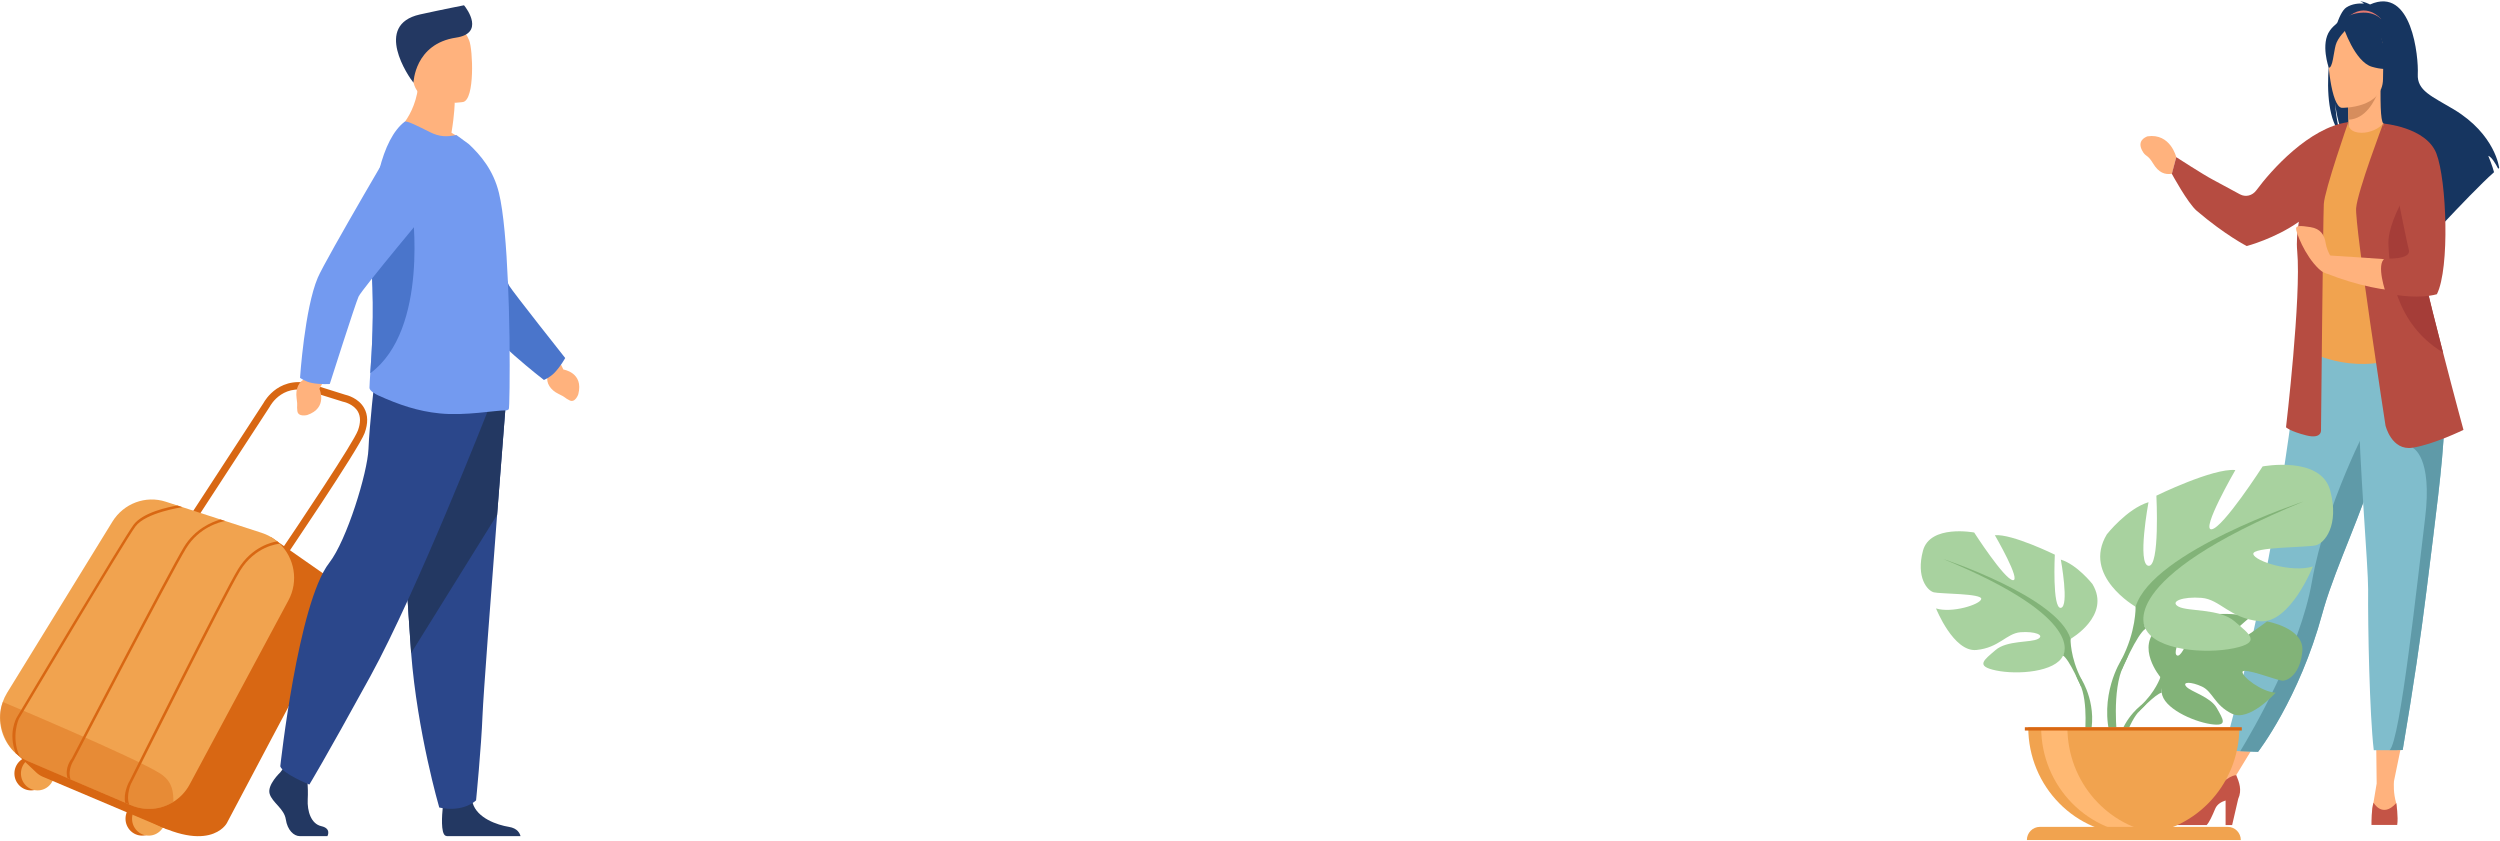 <svg width="1230" height="414" viewBox="0 0 1230 414" fill="none" xmlns="http://www.w3.org/2000/svg">
<path d="M23.473 380.548C23.473 385.167 19.791 388.877 15.28 388.877C10.769 388.877 7.087 385.134 7.087 380.548C7.087 375.962 10.769 372.219 15.28 372.219C19.791 372.219 23.473 375.962 23.473 380.548Z" fill="#D86713"/>
<path d="M26.691 380.548C26.691 385.167 23.009 388.877 18.497 388.877C13.953 388.877 10.304 385.134 10.304 380.548C10.304 375.962 13.986 372.219 18.497 372.219C23.009 372.219 26.691 375.962 26.691 380.548Z" fill="#F1A34F"/>
<path d="M69.946 411.131C74.471 411.131 78.139 407.402 78.139 402.802C78.139 398.203 74.471 394.474 69.946 394.474C65.421 394.474 61.752 398.203 61.752 402.802C61.752 407.402 65.421 411.131 69.946 411.131Z" fill="#D86713"/>
<path d="M73.163 411.131C77.688 411.131 81.357 407.402 81.357 402.803C81.357 398.203 77.688 394.474 73.163 394.474C68.638 394.474 64.97 398.203 64.97 402.803C64.97 407.402 68.638 411.131 73.163 411.131Z" fill="#F1A34F"/>
<path d="M8.812 371.511L17.9 380.11C18.829 380.986 19.891 381.661 21.052 382.167L82.186 408.029L93.564 399.734L8.812 371.511Z" fill="#D86713"/>
<path d="M137.548 278.313L134.629 276.256C148.03 256.531 173.937 217.687 176.093 211.786C177.453 208.077 177.453 204.975 176.126 202.581C174.003 198.737 169.028 197.692 168.995 197.692L168.795 197.658L155.229 193.41C139.671 187.104 133.037 199.513 132.739 200.052L132.639 200.221L96.35 255.924L93.398 253.935L129.654 198.265C129.985 197.624 132.042 194.084 136.056 191.319C140.069 188.588 146.836 186.126 156.456 190.004L169.757 194.185C170.653 194.387 176.425 195.804 179.178 200.794C181.069 204.166 181.135 208.28 179.41 213.034C176.591 220.823 139.141 275.987 137.548 278.313Z" fill="#D86713"/>
<path d="M133.468 264.32L163.521 285.293C163.521 285.293 171.449 293.419 162.36 309.671C154.366 323.968 111.575 405.028 111.575 405.028C111.575 405.028 102.652 421.887 67.956 400.779L133.468 264.32Z" fill="#D86713"/>
<path d="M141.894 295.408L93.331 385.909C91.374 389.585 88.555 392.484 85.271 394.541C79.201 398.351 71.472 399.161 64.439 396.16L33.889 383.111L33.126 382.773L13.986 374.58C12.062 373.771 10.304 372.691 8.745 371.478C8.38 371.174 8.015 370.904 7.684 370.567C2.011 365.476 -0.775 357.788 0.187 350.235C0.585 347.032 1.68 343.828 3.471 340.895L55.317 256.632C60.857 247.663 71.671 243.616 81.589 246.853L87.195 248.674L88.522 249.113L89.649 249.484L108.391 255.553L110.68 256.295L128.758 262.162C131.578 263.072 134.099 264.488 136.255 266.275C136.387 266.377 136.52 266.511 136.686 266.646L137.548 267.422C144.813 274.435 147.068 285.832 141.894 295.408Z" fill="#F1A34F"/>
<path opacity="0.4" d="M85.304 394.575C79.234 398.385 71.505 399.194 64.472 396.193L33.922 383.144L33.159 382.807L14.019 374.613C12.095 373.804 10.337 372.725 8.778 371.511C8.413 371.208 8.049 370.938 7.717 370.601C2.045 365.509 -2.135 354.045 1.381 345.379C1.381 345.379 66.198 372.557 78.769 380.548C85.304 384.662 85.304 390.529 85.304 394.575Z" fill="#D86713"/>
<path d="M89.716 249.517C89.55 249.551 71.737 252.147 66.629 259.026C61.388 266.107 9.84 352.696 9.342 353.539C9.309 353.607 5.196 362.374 9.674 372.152L8.812 371.511C8.447 371.208 8.082 370.938 7.75 370.601C3.836 360.755 8.082 353.202 8.281 352.899C10.404 349.324 60.392 265.399 65.667 258.25C70.278 252.012 83.181 249.382 87.294 248.708L88.621 249.146L89.716 249.517Z" fill="#D86713"/>
<path d="M110.746 256.328C108.126 256.834 97.843 259.464 91.54 269.816C84.143 281.954 36.841 372.961 36.377 373.871L36.343 373.939L36.31 374.006C36.277 374.04 33.06 378.66 34.718 383.481L33.955 383.144L33.192 382.807C31.766 377.817 34.851 373.77 35.315 373.197C36.775 370.398 83.148 281.179 90.479 269.141C95.919 260.24 104.178 256.8 108.457 255.586L110.746 256.328Z" fill="#D86713"/>
<path d="M137.615 267.489C137.548 267.489 133.9 267.894 130.151 269.715C126.403 271.536 121.759 274.84 118.143 280.775C110.746 292.913 65.169 384.257 64.705 385.168L64.672 385.235L64.605 385.302C64.572 385.336 61.885 390.967 63.544 395.789L61.62 394.98C60.558 390.799 63.112 385.134 63.61 384.527C65.07 381.593 109.718 292.138 117.082 280.1C123.981 268.771 134.231 266.68 136.354 266.343C136.487 266.444 136.62 266.579 136.785 266.714L137.615 267.489Z" fill="#D86713"/>
<path d="M137.899 380.009C137.899 380.009 131.364 386.145 132.657 390.529C133.918 394.879 139.822 397.812 140.619 403.14C141.415 408.467 144.599 411.367 147.452 411.367C150.304 411.367 161.085 411.367 161.085 411.367C161.085 411.367 163.208 407.624 158.1 406.478C153.024 405.331 151.101 399.093 151.399 393.26C151.731 387.427 150.935 379.672 150.935 379.672L140.121 377.075L137.899 380.009Z" fill="#233862"/>
<path d="M256.087 411.367H219.864C219.566 411.3 219.3 411.232 219.168 411.165C216.746 409.951 217.509 400.543 217.808 397.644C217.874 397.104 217.907 396.801 217.907 396.801C217.907 396.801 230.645 386.449 232.37 394.373C232.436 394.609 232.502 394.879 232.569 395.115C234.758 402.533 244.643 405.905 250.348 406.815C254.661 407.489 255.788 410.086 256.087 411.367Z" fill="#233862"/>
<path d="M248.789 199.344C248.789 199.344 246.865 223.858 244.577 253.294C241.492 293.284 237.776 342.446 237.412 351.752C236.781 367.904 234.227 393.766 234.227 393.766C234.227 393.766 228.19 399.903 216.116 397.306C216.116 397.306 205.335 360.384 202.283 321.338C202.25 320.697 202.184 320.057 202.151 319.416C199.298 279.662 194.853 195.938 194.853 195.938L248.789 199.344Z" fill="#2B478B"/>
<path d="M248.789 199.344C248.789 199.344 246.865 223.858 244.577 253.294L202.283 321.338C202.25 320.697 202.184 320.057 202.151 319.416C199.298 279.662 194.853 195.938 194.853 195.938L248.789 199.344Z" fill="#233862"/>
<path d="M239.966 202.244C239.966 202.244 205.136 290.958 182.248 332.668C159.36 374.378 152.195 386.011 152.195 386.011C152.195 386.011 139.093 380.683 137.898 377.041C137.898 377.041 146.656 296.555 161.981 276.931C170.638 265.837 180.822 232.557 181.286 220.924C181.751 209.291 184.371 186.261 184.371 186.261L239.966 202.244Z" fill="#2B478B"/>
<path d="M275.193 177.764L277.184 181.81C277.184 181.81 287.301 183.26 284.515 193.983C284.515 193.983 283.022 198.4 280.235 196.984C277.449 195.601 278.809 195.703 274.828 193.814C270.815 191.926 268.526 188.318 269.422 185.014L268.791 181.507L275.193 177.764Z" fill="#FFB27D"/>
<path d="M222.12 65.312C223.679 56.006 223.712 50.51 223.712 50.51L206.032 36.045C206.695 55.939 194.157 65.515 194.157 65.515C194.157 65.515 217.708 77.283 231.308 72.933C231.308 72.899 227.958 68.549 222.12 65.312Z" fill="#FFB27D"/>
<path d="M227.891 50.173C227.891 50.173 205.402 53.983 203.312 39.72C201.189 25.457 196.877 16.353 211.14 13.319C225.404 10.284 228.986 15.308 230.844 19.894C232.668 24.446 233.663 48.824 227.891 50.173Z" fill="#FFB27D"/>
<path d="M203.444 40.698C203.444 40.698 203.909 21.579 224.375 18.511C238.407 16.42 229.915 4.484 228.29 2.596C228.29 2.596 217.575 4.686 206.596 7.114C183.575 12.273 201.023 37.832 203.444 40.698Z" fill="#233862"/>
<path d="M272.838 183.362C275.857 180.226 278.079 176.146 278.079 176.146C278.079 176.146 252.538 143.911 250.481 140.539C248.391 137.201 232.9 83.554 232.9 83.554L193.692 75.496C193.692 75.496 226.432 144.147 231.839 152.509C240.795 166.334 267.597 186.936 267.597 186.936C267.597 186.936 270.483 185.823 272.838 183.362Z" fill="#4A75CB"/>
<path d="M250.315 201.367C249.917 201.704 249.419 201.907 248.889 201.907C243.78 201.839 228.887 204.705 216.282 203.39C205.667 202.345 196.246 199.142 186.129 194.556C184.802 193.949 181.684 192.263 181.784 190.746C181.817 189.094 181.983 186.666 182.182 183.598C182.912 173.01 184.139 154.768 182.912 133.728C182.679 129.816 182.58 125.939 182.58 122.095C182.48 93.603 187.954 68.381 199.099 59.884C200.061 59.176 205.999 62.244 211.405 64.942C216.381 67.437 219.864 67.369 224.541 66.425L230.744 70.977C236.483 76.372 242.752 83.723 245.472 94.884C247.794 104.359 249.154 121.488 249.917 139.224C250.249 147.249 250.547 155.375 250.614 163.063V163.333C250.68 164.108 250.68 164.917 250.68 165.693C250.912 185.452 250.647 201.098 250.315 201.367Z" fill="#739AF0"/>
<path d="M182.182 183.631C182.912 173.043 184.139 154.802 182.912 133.761C182.679 129.85 182.58 125.972 182.58 122.128C187.224 110.664 191.038 102.335 191.038 102.335H202.781C202.748 102.369 211.372 162.085 182.182 183.631Z" fill="#4A75CB"/>
<path d="M159.36 187.374L157.138 191.285C157.138 191.285 161.516 200.693 151.134 204.2C151.134 204.2 146.689 205.346 146.291 202.21C145.926 199.074 146.556 200.322 145.926 195.871C145.296 191.454 146.987 187.509 150.205 186.43L152.726 183.969L159.36 187.374Z" fill="#FFB27D"/>
<path d="M153.456 188.419C157.668 189.262 162.246 188.925 162.246 188.925C162.246 188.925 174.785 149.542 176.41 145.934C178.035 142.326 213.661 99.739 213.661 99.739L198.8 61.974C198.8 61.974 160.256 127.422 156.342 136.627C149.873 151.835 147.618 185.89 147.618 185.89C147.618 185.89 150.139 187.779 153.456 188.419Z" fill="#739AF0"/>
<path d="M1075.98 399.852C1075.98 399.852 1088.15 383.715 1091.59 376.358L1101.05 356.075L1113.47 359.612L1097.72 385.463L1081.28 401.6L1075.98 399.852Z" fill="#FFB27D"/>
<path d="M1154.39 3.666C1157.26 1.796 1160.66 1.593 1163.08 1.756C1162.45 1.024 1161.26 0.739 1161.26 0.739C1162.73 0.495 1166.06 2.203 1166.06 2.203C1186.75 -7.024 1189.98 28.257 1189.55 36.468C1189.13 44.679 1196.5 47.361 1207.26 53.824C1227.77 66.14 1229.6 82.643 1229.6 82.643C1229.42 82.765 1229.28 82.887 1229.11 83.009C1228.09 81.017 1225.99 77.237 1224.23 76.668C1224.3 76.831 1226.34 81.83 1227.07 84.716C1221.01 90.041 1209.68 101.869 1201.79 110.283C1201.83 108.657 1201.76 106.3 1201.27 105.08L1200.28 111.909C1196.08 116.421 1193.13 119.591 1193.13 119.591C1193.66 112.966 1167.29 78.009 1153.51 67.522C1150.14 61.791 1148.99 51.711 1148.88 50.898C1149.44 58.905 1150.63 63.417 1151.69 65.937C1140.01 53.459 1146.81 8.625 1154.39 3.666Z" fill="#163560"/>
<path d="M1154.32 67.969C1154.25 68.01 1160.94 72.034 1165.99 70.449C1170.73 68.945 1173.85 61.791 1173.78 61.791C1171.78 61.344 1171.18 58.133 1171.22 44.353L1170.3 44.557L1155.02 48.052C1155.02 48.052 1155.37 53.621 1155.37 58.864C1155.4 63.336 1155.16 67.522 1154.32 67.969Z" fill="#FFB27D"/>
<path d="M1171.6 9.438C1171.6 9.438 1164.06 0.13 1154.6 8.95C1154.56 8.95 1160.1 7.852 1171.6 9.438Z" fill="#E37970"/>
<path d="M1155.02 48.093C1155.02 48.093 1155.37 53.662 1155.37 58.905C1163.92 58.62 1168.45 49.597 1170.3 44.557L1155.02 48.093Z" fill="#D68D5D"/>
<path d="M1171.92 42.647C1171.92 42.647 1176.41 34.436 1177.49 27.404C1178.26 22.404 1176.06 3.788 1159.96 6.471C1159.96 6.471 1155.3 6.999 1150.88 10.454C1147.37 13.177 1142.32 19.112 1147.97 35.33L1149.44 40.817L1171.92 42.647Z" fill="#163560"/>
<path d="M1094.07 369.286L1102.17 369.57L1110.94 369.895C1110.94 369.895 1131.21 343.759 1142.57 301.812C1142.85 300.836 1143.13 299.861 1143.41 298.844C1149.62 277.83 1162.52 251.409 1169.32 227.55C1170.41 223.729 1171.39 220.152 1172.23 216.778C1172.51 215.681 1172.79 214.624 1173.04 213.567C1178.05 193.406 1179.49 180.155 1180.82 166.01L1131.77 166.457C1131.8 166.457 1123.88 263.075 1094.07 369.286Z" fill="#80BDCC"/>
<path d="M1135.24 172.473C1135.24 172.473 1156.24 184.829 1181.21 175.725C1181.49 175.603 1179.56 63.823 1172.48 60.734C1170.87 63.092 1166.03 65.449 1161.71 65.327C1156.73 65.205 1155.12 62.726 1155.4 60.043C1150.11 63.458 1145.86 66.709 1145.86 66.709C1141.38 75.774 1135.24 172.473 1135.24 172.473Z" fill="#F1A34F"/>
<path d="M1180.89 136.785C1183.03 140.321 1187.14 161.702 1197.37 164.384C1192.11 149.142 1188.08 142.435 1187.49 137.76C1186.33 129.021 1186.29 119.957 1186.89 111.421C1183.45 104.471 1180.89 99.674 1180.89 99.674C1180.61 98.536 1175.46 80.001 1173.78 96.585C1172.13 113.21 1178.47 132.883 1180.89 136.785Z" fill="#5F9AA8"/>
<path d="M1152.18 53.052C1152.18 53.052 1172.41 53.458 1172.44 38.825C1172.44 24.193 1175.07 14.397 1162.17 13.543C1149.23 12.69 1146.74 18.258 1145.69 23.136C1144.64 28.013 1146.92 52.564 1152.18 53.052Z" fill="#FFB27D"/>
<path d="M1152.91 13.177C1152.91 13.177 1158.45 30.33 1166.97 32.85C1175.49 35.371 1179.18 32.728 1179.18 32.728C1179.18 32.728 1172.65 26.713 1171.29 16.226C1171.29 16.267 1157.12 5.048 1152.91 13.177Z" fill="#163560"/>
<path d="M1154.32 14.6C1154.32 14.6 1150.18 18.421 1149.16 22.16C1148.14 25.9 1147.69 33.541 1145.76 33.298C1145.76 33.298 1141.59 21.632 1146.29 15.047C1151.26 8.015 1154.32 14.6 1154.32 14.6Z" fill="#163560"/>
<path d="M1070.72 77.318C1070.72 77.318 1067.88 65.409 1056.56 67.075C1055.26 67.563 1051.47 69.311 1053.89 73.985C1055.68 77.44 1056.45 75.652 1059.26 80.326C1062.06 85.001 1065.11 86.057 1068.62 85.488L1070.72 77.318Z" fill="#FFB27D"/>
<path d="M1167.32 397.454C1168.03 393.064 1169.32 385.463 1169.32 385.463L1169.01 358.514H1183.14L1177.84 384.325C1177.74 385.504 1177.46 390.178 1178.93 395.096C1178.93 395.096 1180.3 402.25 1174.2 402.372C1168.13 402.494 1166.66 401.844 1167.32 397.454Z" fill="#FFB27D"/>
<path d="M1166.76 405.868H1179.42C1180.05 402.047 1178.97 395.096 1178.97 395.096C1172.09 402.819 1167.78 394.893 1167.78 394.893C1166.73 397.942 1166.76 404.73 1166.76 405.868Z" fill="#C45446"/>
<path d="M1070.06 405.949H1085.66C1087.03 404.486 1088.32 401.6 1089.9 397.86C1090.81 395.706 1092.88 394.487 1094.99 393.836V405.949H1098.21L1101.19 393.064C1103.19 388.715 1101.65 384.813 1100.25 381.398C1098.63 381.398 1093.93 382.699 1085.66 393.796C1082.92 397.454 1079.94 398.755 1076.93 398.633C1076.89 398.673 1076.86 398.673 1076.79 398.714C1072.12 401.153 1070.58 404.201 1070.06 405.949Z" fill="#C45446"/>
<path d="M1070.72 77.318C1070.72 77.318 1084.01 85.936 1088.75 88.415C1091.45 89.838 1097.69 93.211 1102.07 95.609C1104.87 97.113 1108.17 96.3 1110.17 93.577C1117.36 83.822 1136.12 62.685 1155.37 60.084C1155.37 60.084 1143.66 93.618 1143.31 100.406C1142.95 107.194 1141.94 211.413 1141.94 211.413C1141.94 211.413 1142.64 216.209 1134.71 214.217C1126.79 212.226 1124.72 210.234 1124.72 210.234C1124.72 210.234 1132.29 145.93 1130.23 123.575C1129.81 119.185 1130.19 114.226 1131.03 109.104C1119.29 117.396 1105.4 121.054 1105.4 121.054C1105.4 121.054 1095.02 115.811 1080.82 103.739C1076.37 99.959 1068.55 85.529 1068.55 85.529L1070.72 77.318Z" fill="#B64C41"/>
<path d="M1102.21 369.57L1110.98 369.895C1110.98 369.895 1131.24 343.759 1142.6 301.812C1142.88 300.836 1143.16 299.861 1143.45 298.844C1149.65 277.83 1162.56 251.409 1169.36 227.55C1170.44 223.729 1171.43 220.152 1172.27 216.778C1172.55 215.681 1172.83 214.624 1173.07 213.567L1165.85 207.226C1165.85 207.226 1144.15 247.954 1137.45 286.284C1131.63 319.574 1108.24 359.612 1102.21 369.57Z" fill="#5F9AA8"/>
<path d="M1165.12 289.861C1164.97 308.518 1165.82 351.36 1167.89 369.082H1175.67C1179.95 369.082 1182.12 369.001 1182.12 369.001C1187.38 338.15 1191.1 312.624 1193.83 290.634C1196.08 272.586 1198.04 257.1 1199.58 243.808C1201.13 230.395 1202.18 219.176 1202.56 209.706C1202.63 208.202 1202.67 206.779 1202.7 205.356C1202.74 203.934 1202.74 202.552 1202.74 201.21L1160.35 196.414C1160.8 229.054 1165.19 279.009 1165.12 289.861Z" fill="#80BDCC"/>
<path d="M1175.67 369.082C1179.95 369.082 1182.12 369.001 1182.12 369.001C1187.38 338.15 1191.1 312.624 1193.83 290.634C1196.08 272.586 1198.04 257.1 1199.58 243.808C1201.13 230.395 1202.18 219.176 1202.56 209.706L1187 220.314C1187 220.314 1196.92 224.379 1193.13 255.108C1189.34 285.837 1180.93 364.733 1175.67 369.082Z" fill="#5F9AA8"/>
<path d="M1173.67 209.38C1173.67 209.38 1176.65 221.9 1187 220.274C1197.34 218.689 1212.03 211.494 1212.03 211.494C1212.03 211.494 1207.61 195.317 1202.14 174.058C1202.07 173.855 1202.04 173.611 1201.97 173.367C1195.48 148.288 1187.56 116.339 1183.63 95.569C1183.56 95.122 1183.45 94.675 1183.38 94.268C1182.3 88.415 1181.56 83.497 1181.28 80.001L1172.55 60.734C1172.55 60.734 1159.93 93.984 1159.22 102.357C1158.49 110.771 1173.67 209.38 1173.67 209.38Z" fill="#B64C41"/>
<path d="M1183.98 101.137L1172.51 60.775C1172.55 60.775 1186.96 65.693 1194.15 69.88C1194.15 69.88 1198.64 76.587 1201.41 92.032C1201.41 92.032 1204.35 129.143 1197.79 142.719C1197.79 142.719 1177.14 147.516 1144.08 134.346V125.566C1144.08 125.566 1180.23 127.761 1187.66 128.777L1183.98 101.137Z" fill="#FFB27D"/>
<path d="M1175.11 119.957C1175.56 133.37 1178.26 159.181 1201.93 173.408C1195.45 148.329 1187.52 116.38 1183.59 95.609C1179.28 103.251 1174.86 112.884 1175.11 119.957Z" fill="#A53D38"/>
<path d="M1172.51 60.775C1172.51 60.775 1193.66 62.482 1198.71 75.53C1203.76 88.578 1205.37 131.948 1198.95 144.752C1198.95 144.752 1190.12 147.678 1174.44 144.264C1174.27 144.223 1174.06 144.183 1173.85 144.142C1173.85 144.142 1168.87 129.956 1173.32 127.192C1173.32 127.192 1186.54 128.005 1185.14 122.924C1183.77 117.843 1172.51 60.775 1172.51 60.775Z" fill="#B64C41"/>
<path d="M1147.76 127.883C1147.76 127.883 1144.88 123.818 1144.25 119.713C1143.62 115.567 1141.73 112.519 1136.75 111.746C1131.77 110.974 1129.63 110.893 1129.66 112.519C1129.66 114.145 1133.73 125.485 1140.85 132.273C1148 139.061 1147.76 127.883 1147.76 127.883Z" fill="#FFB27D"/>
<path d="M1062.93 333.168C1062.93 333.168 1050.31 318.169 1062.14 308.617C1062.14 308.617 1070.8 303.292 1077.87 303.699C1077.87 303.699 1067.85 320.771 1071.08 322.478C1074.32 324.185 1080.87 302.642 1080.87 302.642C1080.87 302.642 1100.6 300.691 1106.91 303.78C1106.91 303.78 1090.06 317.803 1093.61 318.657C1097.17 319.511 1115.38 305.731 1115.38 305.731C1115.38 305.731 1133.72 308.902 1132.76 320.283C1131.8 331.664 1125.45 335.2 1122.69 334.875C1119.9 334.59 1103.68 328.25 1103.32 330.566C1102.96 332.883 1112.75 340.444 1119.62 340.81C1119.62 340.81 1106.67 355.32 1098.09 351.134C1089.5 346.947 1088.74 340.322 1083.39 337.802C1078.03 335.322 1073.44 335.322 1075.68 337.842C1077.91 340.362 1087.58 342.842 1090.66 348.37C1093.73 353.898 1096.49 357.597 1087.58 356.255C1078.67 354.873 1064.21 348.289 1063.57 340.688C1062.93 333.168 1062.93 333.168 1062.93 333.168Z" fill="#82B378"/>
<path d="M1123.77 320.608C1123.77 320.608 1073.92 318.657 1062.93 333.168C1062.93 333.168 1060.5 340.566 1053.03 347.354L1051.87 350.605C1051.87 350.605 1060.5 341.338 1063.61 340.769C1063.57 340.769 1058.74 322.762 1123.77 320.608Z" fill="#82B378"/>
<path d="M1052.99 347.354C1052.99 347.354 1042.28 355.402 1041.56 369.791L1043.52 369.953C1043.52 369.953 1046.96 355.076 1053.11 349.264C1059.26 343.451 1052.99 347.354 1052.99 347.354Z" fill="#82B378"/>
<path d="M1018.75 314.308C1018.75 314.308 1038.85 302.845 1029.46 287.318C1029.46 287.318 1021.95 277.766 1013.92 275.327C1013.92 275.327 1018.2 298.496 1013.92 299.065C1009.65 299.594 1010.97 272.888 1010.97 272.888C1010.97 272.888 989.794 262.523 981.486 263.336C981.486 263.336 994.628 285.977 990.314 285.448C986.039 284.92 971.3 261.995 971.3 261.995C971.3 261.995 949.569 257.89 946.094 270.978C942.619 284.066 948.251 290.611 951.447 291.424C954.682 292.236 975.294 291.952 974.775 294.716C974.256 297.439 960.315 301.789 952.525 299.35C952.525 299.35 961.114 320.893 972.378 319.795C983.643 318.698 987.118 311.625 994.108 311.056C1001.06 310.528 1006.17 312.438 1002.7 314.348C999.221 316.259 987.398 314.958 981.805 319.836C976.173 324.713 971.619 327.721 982.085 329.876C992.55 332.071 1011.32 330.689 1015.04 322.518C1018.75 314.308 1018.75 314.308 1018.75 314.308Z" fill="#A8D29F"/>
<path d="M956.001 275.002C956.001 275.002 1012.28 293.537 1018.71 314.267C1018.71 314.267 1018.44 323.534 1024.07 334.184V338.289C1024.07 338.289 1018.16 324.388 1014.96 322.478C1015 322.478 1027.58 304.471 956.001 275.002Z" fill="#82B378"/>
<path d="M1024.11 334.225C1024.11 334.225 1032.78 347.638 1027.82 363.978L1025.59 363.369C1025.59 363.369 1027.74 345.362 1023.23 336.338C1018.71 327.315 1024.11 334.225 1024.11 334.225Z" fill="#82B378"/>
<path d="M1050.71 298.496C1050.71 298.496 1024.23 283.375 1036.57 262.889C1036.57 262.889 1046.48 250.289 1057.06 247.077C1057.06 247.077 1051.39 277.644 1057.06 278.376C1062.73 279.107 1060.94 243.866 1060.94 243.866C1060.94 243.866 1088.86 230.209 1099.8 231.266C1099.8 231.266 1082.51 261.101 1088.14 260.41C1093.77 259.719 1113.22 229.477 1113.22 229.477C1113.22 229.477 1141.87 224.071 1146.46 241.346C1151.05 258.621 1143.62 267.238 1139.39 268.295C1135.15 269.393 1107.95 269.027 1108.63 272.604C1109.35 276.181 1127.73 281.953 1137.95 278.701C1137.95 278.701 1126.65 307.113 1111.79 305.65C1096.93 304.227 1092.33 294.878 1083.15 294.147C1073.96 293.415 1067.25 295.935 1071.84 298.455C1076.44 300.975 1091.97 299.268 1099.4 305.69C1106.83 312.113 1112.83 316.055 1099.04 318.941C1085.26 321.827 1060.54 320.039 1055.58 309.227C1050.71 298.496 1050.71 298.496 1050.71 298.496Z" fill="#A8D29F"/>
<path d="M1133.4 246.712C1133.4 246.712 1059.18 271.181 1050.71 298.496C1050.71 298.496 1051.07 310.731 1043.64 324.754V330.16C1043.64 330.16 1051.43 311.828 1055.66 309.308C1055.66 309.268 1039.05 285.53 1133.4 246.712Z" fill="#82B378"/>
<path d="M1043.64 324.754C1043.64 324.754 1032.22 342.435 1038.73 363.978L1041.68 363.165C1041.68 363.165 1038.81 339.468 1044.8 327.518C1050.79 315.608 1043.64 324.754 1043.64 324.754Z" fill="#82B378"/>
<path d="M1049.83 410.641C1078.51 410.641 1101.76 386.985 1101.76 357.8H997.903C997.903 386.985 1021.15 410.641 1049.83 410.641Z" fill="#F1A34F"/>
<path d="M1062.61 410.235C1060.5 410.519 1058.34 410.641 1056.18 410.641C1027.5 410.641 1004.25 386.985 1004.25 357.8H1017.16C1017.16 384.749 1036.97 406.983 1062.61 410.235Z" fill="#FFB973"/>
<path d="M1102.48 413.324H997.224C997.224 409.706 1000.1 406.82 1003.62 406.82H1096.09C1099.6 406.82 1102.48 409.706 1102.48 413.324Z" fill="#F1A34F"/>
<path d="M1102.96 357.8H996.226V359.426H1102.96V357.8Z" fill="#D86713"/>
</svg>
